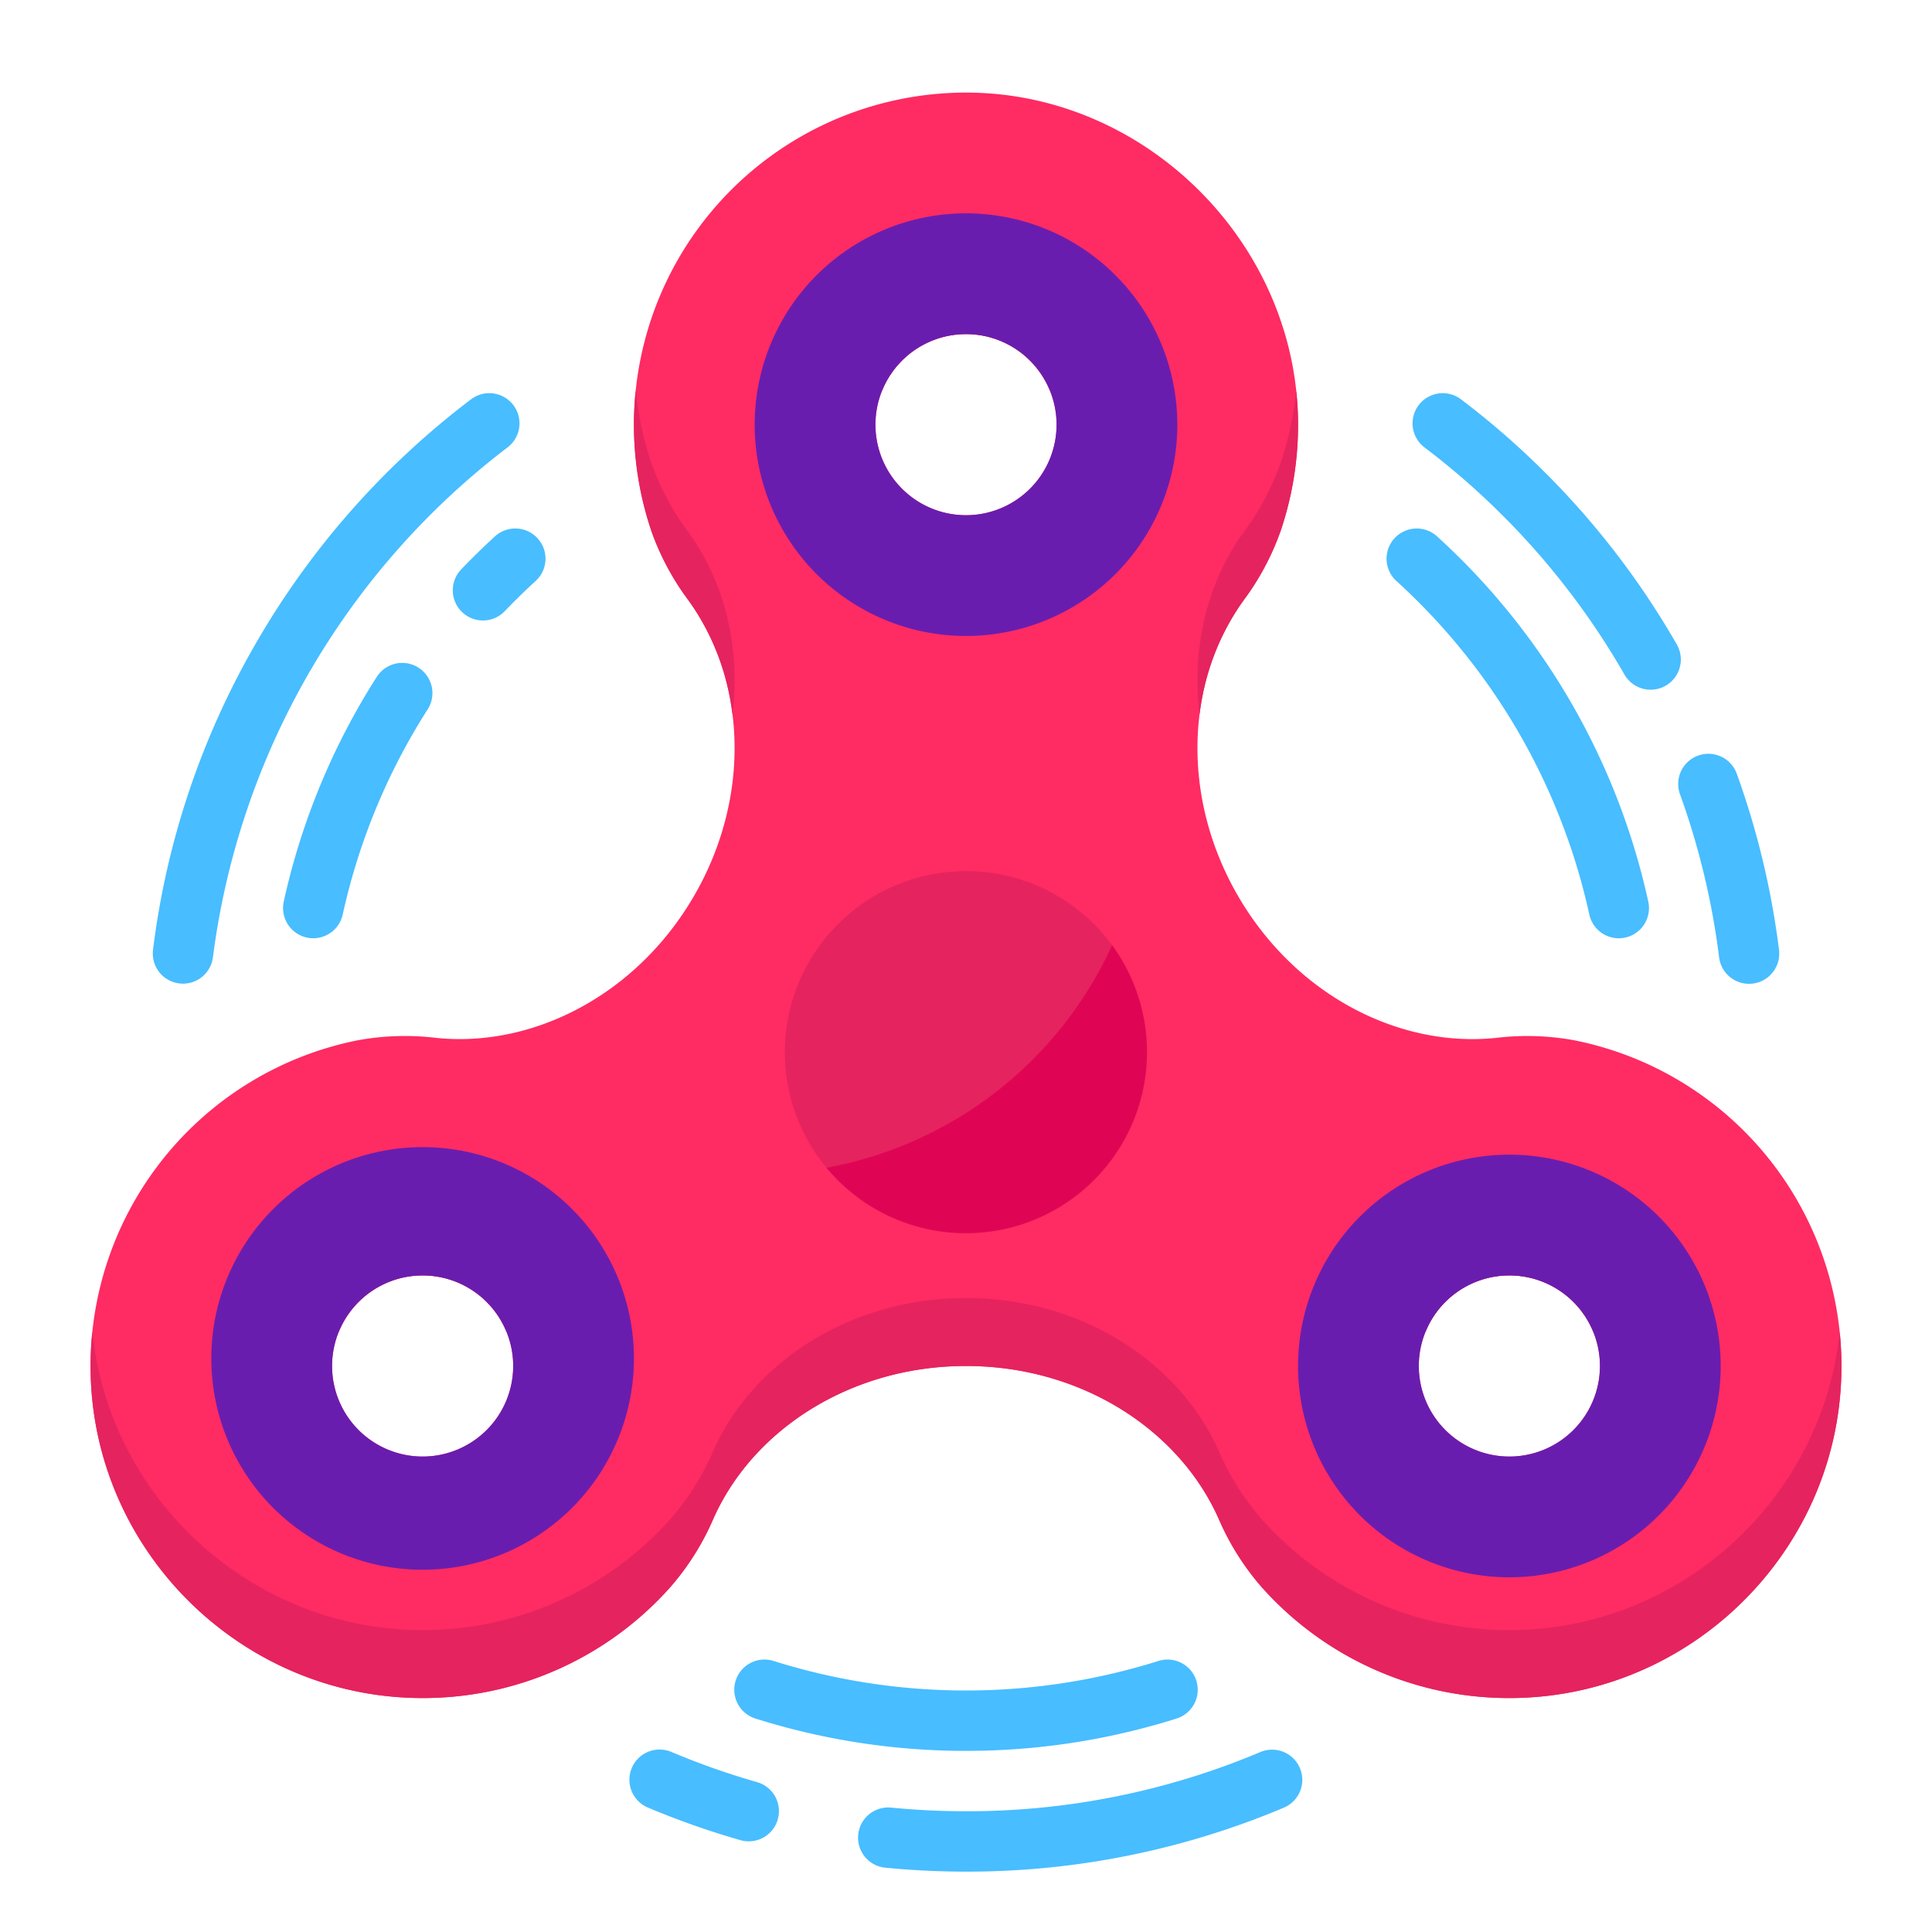 <svg height="512" viewBox="0 0 512 512" width="512" xmlns="http://www.w3.org/2000/svg"><g id="flat"><path d="m417.306 275.706a69.107 69.107 0 0 0 -20.766-.662c-25.8 2.72-53.325-11.406-68.534-37.748-15.184-26.3-13.686-57.139 1.5-78.121a70.084 70.084 0 0 0 9.873-18.467 87.668 87.668 0 0 0 4.62-27.58c.314-47.567-39.331-88-86.895-88.584a88.022 88.022 0 0 0 -84.294 116.711 69.269 69.269 0 0 0 9.664 17.867c15.216 20.984 16.728 51.849 1.533 78.167-15.207 26.335-42.717 40.46-68.507 37.751a69.272 69.272 0 0 0 -20.786.663 88.023 88.023 0 0 0 -70.662 89.212c1.516 46.933 40.332 84.736 87.289 85.083a87.773 87.773 0 0 0 66.3-29.39 69.085 69.085 0 0 0 11.4-18.11c10.531-23.715 36.532-40.498 66.959-40.498s56.428 16.783 66.967 40.5a69.085 69.085 0 0 0 11.4 18.11 87.773 87.773 0 0 0 66.3 29.39c46.952-.347 85.767-38.143 87.289-85.072a88.025 88.025 0 0 0 -70.65-89.222zm-305.306 110.294a24 24 0 1 1 24-24 24 24 0 0 1 -24 24zm144-249.463a24 24 0 1 1 24-24 24 24 0 0 1 -24 24zm144 249.463a24 24 0 1 1 24-24 24 24 0 0 1 -24 24z" fill="#ff2b63"/><path d="m329.505 141.175c-9.628 13.3-13.744 30.571-11.6 48.131a64.994 64.994 0 0 1 11.6-30.131 70.084 70.084 0 0 0 9.873-18.467 87.668 87.668 0 0 0 4.62-27.58 84.861 84.861 0 0 0 -.479-9.522 87.423 87.423 0 0 1 -4.141 19.1 70.084 70.084 0 0 1 -9.873 18.469z" fill="#e5235f"/><path d="m256 70.537a24 24 0 0 0 -22.249 33 24 24 0 0 1 44.5 0 24 24 0 0 0 -22.249-33z" fill="#e5235f"/><path d="m400 320a24 24 0 0 0 -22.249 33 24 24 0 0 1 44.5 0 24 24 0 0 0 -22.251-33z" fill="#e5235f"/><path d="m182.473 159.122a64.98 64.98 0 0 1 11.637 30.178c2.143-17.58-1.985-34.867-11.637-48.178a69.269 69.269 0 0 1 -9.664-17.867 87.378 87.378 0 0 1 -4.344-19.817 89.1 89.1 0 0 0 -.465 9.1 87.677 87.677 0 0 0 4.809 28.718 69.269 69.269 0 0 0 9.664 17.866z" fill="#e5235f"/><path d="m400.664 432a87.773 87.773 0 0 1 -66.3-29.39 69.085 69.085 0 0 1 -11.4-18.11c-10.536-23.717-36.537-40.5-66.964-40.5s-56.428 16.783-66.967 40.5a69.085 69.085 0 0 1 -11.4 18.11 87.773 87.773 0 0 1 -66.3 29.39c-44.946-.332-82.409-34.988-86.867-79.113a89.3 89.3 0 0 0 -.422 12.03c1.516 46.933 40.332 84.736 87.289 85.083a87.773 87.773 0 0 0 66.3-29.39 69.085 69.085 0 0 0 11.4-18.11c10.539-23.717 36.54-40.5 66.967-40.5s56.428 16.783 66.967 40.5a69.085 69.085 0 0 0 11.4 18.11 87.773 87.773 0 0 0 66.3 29.39c46.952-.347 85.767-38.143 87.289-85.072a89.311 89.311 0 0 0 -.422-12.042c-4.461 44.124-41.924 78.78-86.87 79.114z" fill="#e5235f"/><path d="m112 320a24 24 0 0 0 -22.249 33 24 24 0 0 1 44.5 0 24 24 0 0 0 -22.251-33z" fill="#e5235f"/><circle cx="256.004" cy="278.862" fill="#e5235f" r="48"/><g fill="#48bdff"><path d="m48.5 260.679a8.1 8.1 0 0 1 -1-.063 8 8 0 0 1 -6.946-8.929 214.794 214.794 0 0 1 27.879-82.268 216.994 216.994 0 0 1 56.347-63.558 8 8 0 1 1 9.68 12.739 202.183 202.183 0 0 0 -78.027 135.069 8 8 0 0 1 -7.933 7.01z"/><path d="m437.443 182.783a8 8 0 0 1 -6.943-4.013 200.979 200.979 0 0 0 -52.917-60.141 8 8 0 1 1 9.68-12.738 216.868 216.868 0 0 1 57.108 64.9 8 8 0 0 1 -6.928 11.988z"/><path d="m463.509 260.725a8 8 0 0 1 -7.928-7.011 200.251 200.251 0 0 0 -10.351-43.192 8 8 0 1 1 15.048-5.436 216.246 216.246 0 0 1 11.18 46.647 8.012 8.012 0 0 1 -7.949 8.992z"/><path d="m256 496c-7.129 0-14.324-.351-21.385-1.041a8 8 0 1 1 1.558-15.924c6.546.641 13.216.965 19.827.965a199.876 199.876 0 0 0 77.988-15.68 8 8 0 1 1 6.209 14.746 215.792 215.792 0 0 1 -84.197 16.934z"/><path d="m198.419 487.971a7.972 7.972 0 0 1 -2.2-.311 216.339 216.339 0 0 1 -24.453-8.612 8 8 0 1 1 6.212-14.744 200.558 200.558 0 0 0 22.64 7.973 8 8 0 0 1 -2.2 15.694z"/><path d="m83.02 248.646a8.005 8.005 0 0 1 -7.821-9.72 183.714 183.714 0 0 1 24.675-59.586 8 8 0 0 1 13.485 8.611 167.74 167.74 0 0 0 -22.533 54.412 8 8 0 0 1 -7.806 6.283z"/><path d="m127.993 164.432a8 8 0 0 1 -5.78-13.531c2.832-2.96 5.8-5.864 8.822-8.63a8 8 0 1 1 10.8 11.8c-2.761 2.53-5.475 5.183-8.064 7.89a7.977 7.977 0 0 1 -5.778 2.471z"/><path d="m428.989 248.654a8 8 0 0 1 -7.8-6.284 168.121 168.121 0 0 0 -51.01-88.293 8 8 0 1 1 10.8-11.8 184.034 184.034 0 0 1 55.833 96.659 8.006 8.006 0 0 1 -7.822 9.719z"/><path d="m256 464a185.146 185.146 0 0 1 -55.82-8.573 8 8 0 0 1 4.82-15.258 170 170 0 0 0 102 0 8 8 0 0 1 4.818 15.258 185.12 185.12 0 0 1 -55.818 8.573z"/></g><path d="m112 304a56 56 0 1 0 56 56 56 56 0 0 0 -56-56zm0 82a24 24 0 1 1 24-24 24 24 0 0 1 -24 24z" fill="#691daf"/><path d="m400 306a56 56 0 1 0 56 56 56 56 0 0 0 -56-56zm0 80a24 24 0 1 1 24-24 24 24 0 0 1 -24 24z" fill="#691daf"/><path d="m256 56.537a56 56 0 1 0 56 56 56 56 0 0 0 -56-56zm0 80a24 24 0 1 1 24-24 24 24 0 0 1 -24 24z" fill="#691daf"/><path d="m294.713 250.487a103.722 103.722 0 0 1 -75.683 58.983 48 48 0 0 0 75.683-58.983z" fill="#e00554"/></g></svg>